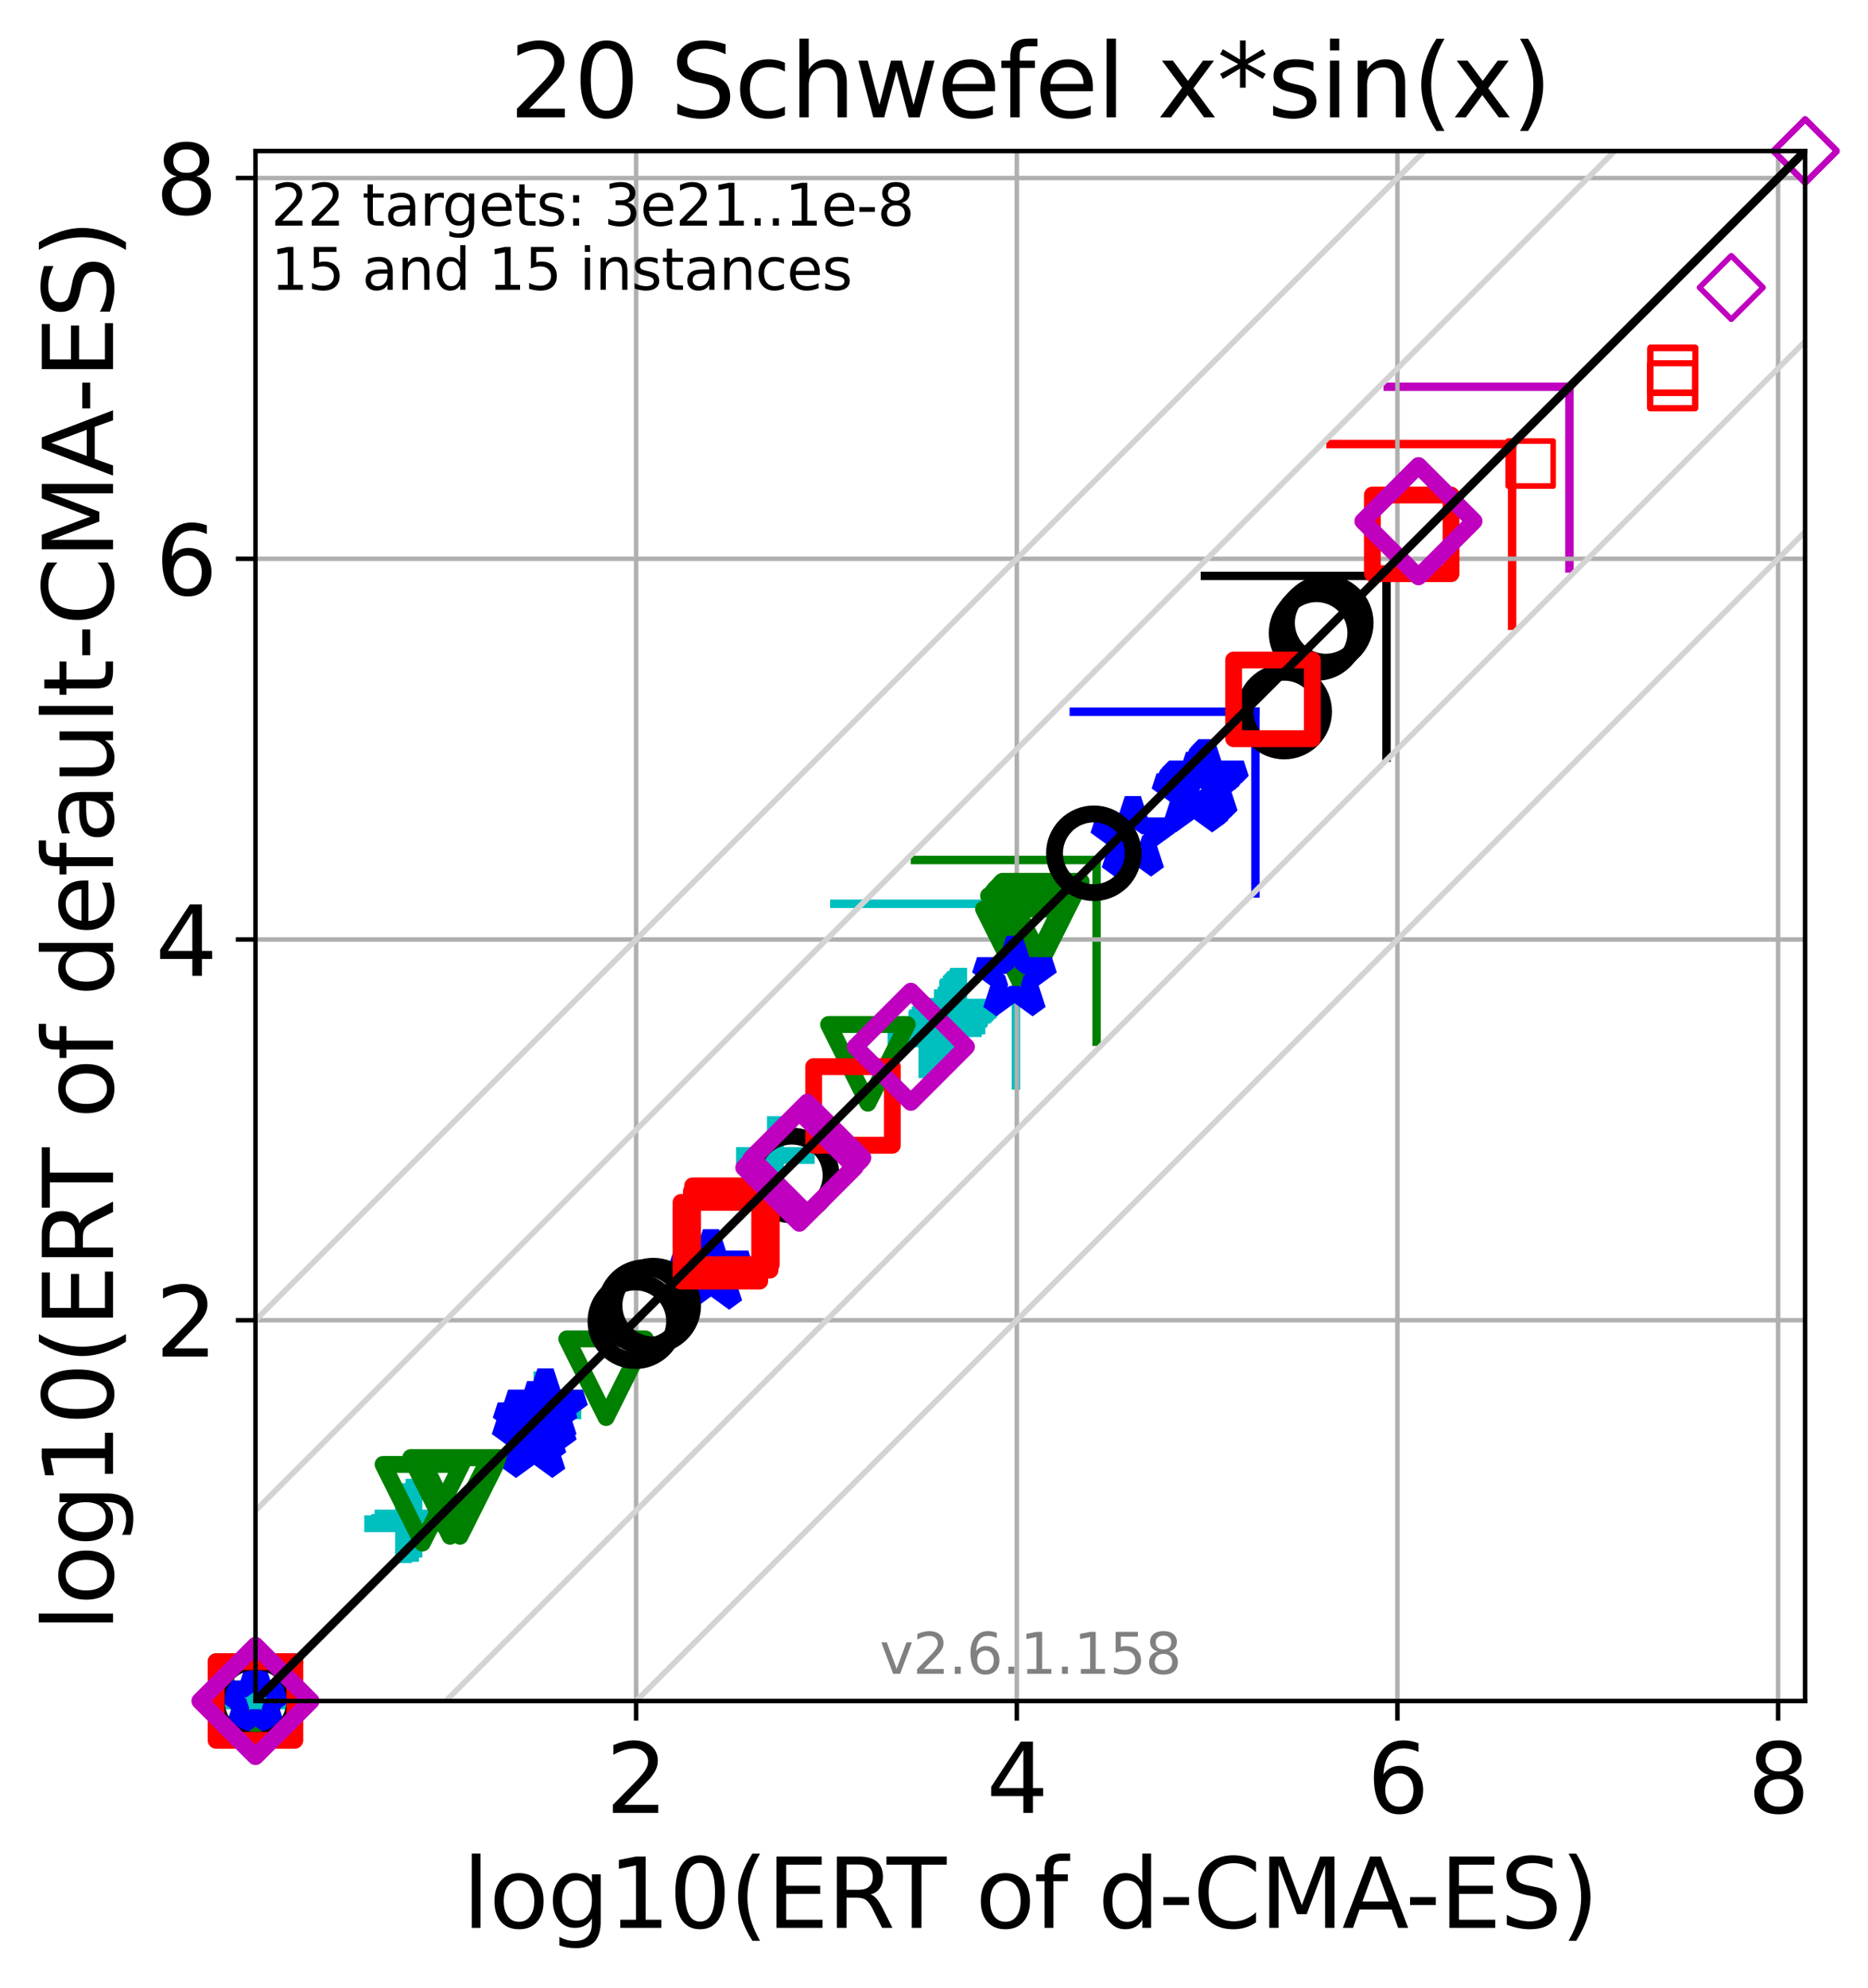 <?xml version="1.0" encoding="utf-8" standalone="no"?>
<!DOCTYPE svg PUBLIC "-//W3C//DTD SVG 1.1//EN"
  "http://www.w3.org/Graphics/SVG/1.1/DTD/svg11.dtd">
<svg xmlns:xlink="http://www.w3.org/1999/xlink" width="332.469pt" height="353.783pt" viewBox="0 0 332.469 353.783" xmlns="http://www.w3.org/2000/svg" version="1.1">
 <defs>
  <style type="text/css">*{stroke-linejoin: round; stroke-linecap: butt}</style>
 </defs>
 <g id="figure_1">
  <g id="patch_1">
   <path d="M 0 353.783 
L 332.469 353.783 
L 332.469 0 
L 0 0 
z
" style="fill: #ffffff"/>
  </g>
  <g id="axes_1">
   <g id="patch_2">
    <path d="M 45.469 302.677 
L 321.269 302.677 
L 321.269 26.877 
L 45.469 26.877 
z
" style="fill: #ffffff"/>
   </g>
   <g id="line2d_1">
    <path d="M 180.82 193.143 
L 180.82 160.818 
" clip-path="url(#p692c4dbbd9)" style="fill: none; stroke: #00bfbf; stroke-width: 1.5; stroke-linecap: square"/>
   </g>
   <g id="line2d_2">
    <path d="M 148.495 160.818 
L 180.82 160.818 
" clip-path="url(#p692c4dbbd9)" style="fill: none; stroke: #00bfbf; stroke-width: 1.5; stroke-linecap: square"/>
   </g>
   <g id="line2d_3">
    <path d="M 195.169 185.359 
L 195.169 153.034 
" clip-path="url(#p692c4dbbd9)" style="fill: none; stroke: #008000; stroke-width: 1.5; stroke-linecap: square"/>
   </g>
   <g id="line2d_4">
    <path d="M 162.844 153.034 
L 195.169 153.034 
" clip-path="url(#p692c4dbbd9)" style="fill: none; stroke: #008000; stroke-width: 1.5; stroke-linecap: square"/>
   </g>
   <g id="line2d_5">
    <path d="M 223.442 158.974 
L 223.442 126.649 
" clip-path="url(#p692c4dbbd9)" style="fill: none; stroke: #0000ff; stroke-width: 1.5; stroke-linecap: square"/>
   </g>
   <g id="line2d_6">
    <path d="M 191.117 126.649 
L 223.442 126.649 
" clip-path="url(#p692c4dbbd9)" style="fill: none; stroke: #0000ff; stroke-width: 1.5; stroke-linecap: square"/>
   </g>
   <g id="line2d_7">
    <path d="M 246.772 134.803 
L 246.772 102.479 
" clip-path="url(#p692c4dbbd9)" style="fill: none; stroke: #000000; stroke-width: 1.5; stroke-linecap: square"/>
   </g>
   <g id="line2d_8">
    <path d="M 214.447 102.479 
L 246.772 102.479 
" clip-path="url(#p692c4dbbd9)" style="fill: none; stroke: #000000; stroke-width: 1.5; stroke-linecap: square"/>
   </g>
   <g id="line2d_9">
    <path d="M 269.134 111.337 
L 269.134 79.012 
" clip-path="url(#p692c4dbbd9)" style="fill: none; stroke: #ff0000; stroke-width: 1.5; stroke-linecap: square"/>
   </g>
   <g id="line2d_10">
    <path d="M 236.81 79.012 
L 269.134 79.012 
" clip-path="url(#p692c4dbbd9)" style="fill: none; stroke: #ff0000; stroke-width: 1.5; stroke-linecap: square"/>
   </g>
   <g id="line2d_11">
    <path d="M 279.323 101.148 
L 279.323 68.823 
" clip-path="url(#p692c4dbbd9)" style="fill: none; stroke: #bf00bf; stroke-width: 1.5; stroke-linecap: square"/>
   </g>
   <g id="line2d_12">
    <path d="M 246.998 68.823 
L 279.323 68.823 
" clip-path="url(#p692c4dbbd9)" style="fill: none; stroke: #bf00bf; stroke-width: 1.5; stroke-linecap: square"/>
   </g>
   <g id="matplotlib.axis_1">
    <g id="xtick_1">
     <g id="line2d_13">
      <path d="M 113.219 302.677 
L 113.219 26.877 
" clip-path="url(#p692c4dbbd9)" style="fill: none; stroke: #b0b0b0; stroke-width: 0.8; stroke-linecap: square"/>
     </g>
     <g id="line2d_14">
      <defs>
       <path id="mbaa89daf9d" d="M 0 0 
L 0 3.5 
" style="stroke: #000000; stroke-width: 0.8"/>
      </defs>
      <g>
       <use xlink:href="#mbaa89daf9d" x="113.219" y="302.677" style="stroke: #000000; stroke-width: 0.8"/>
      </g>
     </g>
     <g id="text_1">
      <!-- 2 -->
      <g transform="translate(107.81 322.595)scale(0.17 -0.17)">
       <defs>
        <path id="DejaVuSans-32" d="M 1228 531 
L 3431 531 
L 3431 0 
L 469 0 
L 469 531 
Q 828 903 1448 1529 
Q 2069 2156 2228 2338 
Q 2531 2678 2651 2914 
Q 2772 3150 2772 3378 
Q 2772 3750 2511 3984 
Q 2250 4219 1831 4219 
Q 1534 4219 1204 4116 
Q 875 4013 500 3803 
L 500 4441 
Q 881 4594 1212 4672 
Q 1544 4750 1819 4750 
Q 2544 4750 2975 4387 
Q 3406 4025 3406 3419 
Q 3406 3131 3298 2873 
Q 3191 2616 2906 2266 
Q 2828 2175 2409 1742 
Q 1991 1309 1228 531 
z
" transform="scale(0.016)"/>
       </defs>
       <use xlink:href="#DejaVuSans-32"/>
      </g>
     </g>
    </g>
    <g id="xtick_2">
     <g id="line2d_15">
      <path d="M 180.968 302.677 
L 180.968 26.877 
" clip-path="url(#p692c4dbbd9)" style="fill: none; stroke: #b0b0b0; stroke-width: 0.8; stroke-linecap: square"/>
     </g>
     <g id="line2d_16">
      <g>
       <use xlink:href="#mbaa89daf9d" x="180.968" y="302.677" style="stroke: #000000; stroke-width: 0.8"/>
      </g>
     </g>
     <g id="text_2">
      <!-- 4 -->
      <g transform="translate(175.56 322.595)scale(0.17 -0.17)">
       <defs>
        <path id="DejaVuSans-34" d="M 2419 4116 
L 825 1625 
L 2419 1625 
L 2419 4116 
z
M 2253 4666 
L 3047 4666 
L 3047 1625 
L 3713 1625 
L 3713 1100 
L 3047 1100 
L 3047 0 
L 2419 0 
L 2419 1100 
L 313 1100 
L 313 1709 
L 2253 4666 
z
" transform="scale(0.016)"/>
       </defs>
       <use xlink:href="#DejaVuSans-34"/>
      </g>
     </g>
    </g>
    <g id="xtick_3">
     <g id="line2d_17">
      <path d="M 248.717 302.677 
L 248.717 26.877 
" clip-path="url(#p692c4dbbd9)" style="fill: none; stroke: #b0b0b0; stroke-width: 0.8; stroke-linecap: square"/>
     </g>
     <g id="line2d_18">
      <g>
       <use xlink:href="#mbaa89daf9d" x="248.717" y="302.677" style="stroke: #000000; stroke-width: 0.8"/>
      </g>
     </g>
     <g id="text_3">
      <!-- 6 -->
      <g transform="translate(243.309 322.595)scale(0.17 -0.17)">
       <defs>
        <path id="DejaVuSans-36" d="M 2113 2584 
Q 1688 2584 1439 2293 
Q 1191 2003 1191 1497 
Q 1191 994 1439 701 
Q 1688 409 2113 409 
Q 2538 409 2786 701 
Q 3034 994 3034 1497 
Q 3034 2003 2786 2293 
Q 2538 2584 2113 2584 
z
M 3366 4563 
L 3366 3988 
Q 3128 4100 2886 4159 
Q 2644 4219 2406 4219 
Q 1781 4219 1451 3797 
Q 1122 3375 1075 2522 
Q 1259 2794 1537 2939 
Q 1816 3084 2150 3084 
Q 2853 3084 3261 2657 
Q 3669 2231 3669 1497 
Q 3669 778 3244 343 
Q 2819 -91 2113 -91 
Q 1303 -91 875 529 
Q 447 1150 447 2328 
Q 447 3434 972 4092 
Q 1497 4750 2381 4750 
Q 2619 4750 2861 4703 
Q 3103 4656 3366 4563 
z
" transform="scale(0.016)"/>
       </defs>
       <use xlink:href="#DejaVuSans-36"/>
      </g>
     </g>
    </g>
    <g id="xtick_4">
     <g id="line2d_19">
      <path d="M 316.467 302.677 
L 316.467 26.877 
" clip-path="url(#p692c4dbbd9)" style="fill: none; stroke: #b0b0b0; stroke-width: 0.8; stroke-linecap: square"/>
     </g>
     <g id="line2d_20">
      <g>
       <use xlink:href="#mbaa89daf9d" x="316.467" y="302.677" style="stroke: #000000; stroke-width: 0.8"/>
      </g>
     </g>
     <g id="text_4">
      <!-- 8 -->
      <g transform="translate(311.059 322.595)scale(0.17 -0.17)">
       <defs>
        <path id="DejaVuSans-38" d="M 2034 2216 
Q 1584 2216 1326 1975 
Q 1069 1734 1069 1313 
Q 1069 891 1326 650 
Q 1584 409 2034 409 
Q 2484 409 2743 651 
Q 3003 894 3003 1313 
Q 3003 1734 2745 1975 
Q 2488 2216 2034 2216 
z
M 1403 2484 
Q 997 2584 770 2862 
Q 544 3141 544 3541 
Q 544 4100 942 4425 
Q 1341 4750 2034 4750 
Q 2731 4750 3128 4425 
Q 3525 4100 3525 3541 
Q 3525 3141 3298 2862 
Q 3072 2584 2669 2484 
Q 3125 2378 3379 2068 
Q 3634 1759 3634 1313 
Q 3634 634 3220 271 
Q 2806 -91 2034 -91 
Q 1263 -91 848 271 
Q 434 634 434 1313 
Q 434 1759 690 2068 
Q 947 2378 1403 2484 
z
M 1172 3481 
Q 1172 3119 1398 2916 
Q 1625 2713 2034 2713 
Q 2441 2713 2670 2916 
Q 2900 3119 2900 3481 
Q 2900 3844 2670 4047 
Q 2441 4250 2034 4250 
Q 1625 4250 1398 4047 
Q 1172 3844 1172 3481 
z
" transform="scale(0.016)"/>
       </defs>
       <use xlink:href="#DejaVuSans-38"/>
      </g>
     </g>
    </g>
    <g id="text_5">
     <!-- log10(ERT of d-CMA-ES) -->
     <g transform="translate(82.324 343.047)scale(0.17 -0.17)">
      <defs>
       <path id="DejaVuSans-6c" d="M 603 4863 
L 1178 4863 
L 1178 0 
L 603 0 
L 603 4863 
z
" transform="scale(0.016)"/>
       <path id="DejaVuSans-6f" d="M 1959 3097 
Q 1497 3097 1228 2736 
Q 959 2375 959 1747 
Q 959 1119 1226 758 
Q 1494 397 1959 397 
Q 2419 397 2687 759 
Q 2956 1122 2956 1747 
Q 2956 2369 2687 2733 
Q 2419 3097 1959 3097 
z
M 1959 3584 
Q 2709 3584 3137 3096 
Q 3566 2609 3566 1747 
Q 3566 888 3137 398 
Q 2709 -91 1959 -91 
Q 1206 -91 779 398 
Q 353 888 353 1747 
Q 353 2609 779 3096 
Q 1206 3584 1959 3584 
z
" transform="scale(0.016)"/>
       <path id="DejaVuSans-67" d="M 2906 1791 
Q 2906 2416 2648 2759 
Q 2391 3103 1925 3103 
Q 1463 3103 1205 2759 
Q 947 2416 947 1791 
Q 947 1169 1205 825 
Q 1463 481 1925 481 
Q 2391 481 2648 825 
Q 2906 1169 2906 1791 
z
M 3481 434 
Q 3481 -459 3084 -895 
Q 2688 -1331 1869 -1331 
Q 1566 -1331 1297 -1286 
Q 1028 -1241 775 -1147 
L 775 -588 
Q 1028 -725 1275 -790 
Q 1522 -856 1778 -856 
Q 2344 -856 2625 -561 
Q 2906 -266 2906 331 
L 2906 616 
Q 2728 306 2450 153 
Q 2172 0 1784 0 
Q 1141 0 747 490 
Q 353 981 353 1791 
Q 353 2603 747 3093 
Q 1141 3584 1784 3584 
Q 2172 3584 2450 3431 
Q 2728 3278 2906 2969 
L 2906 3500 
L 3481 3500 
L 3481 434 
z
" transform="scale(0.016)"/>
       <path id="DejaVuSans-31" d="M 794 531 
L 1825 531 
L 1825 4091 
L 703 3866 
L 703 4441 
L 1819 4666 
L 2450 4666 
L 2450 531 
L 3481 531 
L 3481 0 
L 794 0 
L 794 531 
z
" transform="scale(0.016)"/>
       <path id="DejaVuSans-30" d="M 2034 4250 
Q 1547 4250 1301 3770 
Q 1056 3291 1056 2328 
Q 1056 1369 1301 889 
Q 1547 409 2034 409 
Q 2525 409 2770 889 
Q 3016 1369 3016 2328 
Q 3016 3291 2770 3770 
Q 2525 4250 2034 4250 
z
M 2034 4750 
Q 2819 4750 3233 4129 
Q 3647 3509 3647 2328 
Q 3647 1150 3233 529 
Q 2819 -91 2034 -91 
Q 1250 -91 836 529 
Q 422 1150 422 2328 
Q 422 3509 836 4129 
Q 1250 4750 2034 4750 
z
" transform="scale(0.016)"/>
       <path id="DejaVuSans-28" d="M 1984 4856 
Q 1566 4138 1362 3434 
Q 1159 2731 1159 2009 
Q 1159 1288 1364 580 
Q 1569 -128 1984 -844 
L 1484 -844 
Q 1016 -109 783 600 
Q 550 1309 550 2009 
Q 550 2706 781 3412 
Q 1013 4119 1484 4856 
L 1984 4856 
z
" transform="scale(0.016)"/>
       <path id="DejaVuSans-45" d="M 628 4666 
L 3578 4666 
L 3578 4134 
L 1259 4134 
L 1259 2753 
L 3481 2753 
L 3481 2222 
L 1259 2222 
L 1259 531 
L 3634 531 
L 3634 0 
L 628 0 
L 628 4666 
z
" transform="scale(0.016)"/>
       <path id="DejaVuSans-52" d="M 2841 2188 
Q 3044 2119 3236 1894 
Q 3428 1669 3622 1275 
L 4263 0 
L 3584 0 
L 2988 1197 
Q 2756 1666 2539 1819 
Q 2322 1972 1947 1972 
L 1259 1972 
L 1259 0 
L 628 0 
L 628 4666 
L 2053 4666 
Q 2853 4666 3247 4331 
Q 3641 3997 3641 3322 
Q 3641 2881 3436 2590 
Q 3231 2300 2841 2188 
z
M 1259 4147 
L 1259 2491 
L 2053 2491 
Q 2509 2491 2742 2702 
Q 2975 2913 2975 3322 
Q 2975 3731 2742 3939 
Q 2509 4147 2053 4147 
L 1259 4147 
z
" transform="scale(0.016)"/>
       <path id="DejaVuSans-54" d="M -19 4666 
L 3928 4666 
L 3928 4134 
L 2272 4134 
L 2272 0 
L 1638 0 
L 1638 4134 
L -19 4134 
L -19 4666 
z
" transform="scale(0.016)"/>
       <path id="DejaVuSans-20" transform="scale(0.016)"/>
       <path id="DejaVuSans-66" d="M 2375 4863 
L 2375 4384 
L 1825 4384 
Q 1516 4384 1395 4259 
Q 1275 4134 1275 3809 
L 1275 3500 
L 2222 3500 
L 2222 3053 
L 1275 3053 
L 1275 0 
L 697 0 
L 697 3053 
L 147 3053 
L 147 3500 
L 697 3500 
L 697 3744 
Q 697 4328 969 4595 
Q 1241 4863 1831 4863 
L 2375 4863 
z
" transform="scale(0.016)"/>
       <path id="DejaVuSans-64" d="M 2906 2969 
L 2906 4863 
L 3481 4863 
L 3481 0 
L 2906 0 
L 2906 525 
Q 2725 213 2448 61 
Q 2172 -91 1784 -91 
Q 1150 -91 751 415 
Q 353 922 353 1747 
Q 353 2572 751 3078 
Q 1150 3584 1784 3584 
Q 2172 3584 2448 3432 
Q 2725 3281 2906 2969 
z
M 947 1747 
Q 947 1113 1208 752 
Q 1469 391 1925 391 
Q 2381 391 2643 752 
Q 2906 1113 2906 1747 
Q 2906 2381 2643 2742 
Q 2381 3103 1925 3103 
Q 1469 3103 1208 2742 
Q 947 2381 947 1747 
z
" transform="scale(0.016)"/>
       <path id="DejaVuSans-2d" d="M 313 2009 
L 1997 2009 
L 1997 1497 
L 313 1497 
L 313 2009 
z
" transform="scale(0.016)"/>
       <path id="DejaVuSans-43" d="M 4122 4306 
L 4122 3641 
Q 3803 3938 3442 4084 
Q 3081 4231 2675 4231 
Q 1875 4231 1450 3742 
Q 1025 3253 1025 2328 
Q 1025 1406 1450 917 
Q 1875 428 2675 428 
Q 3081 428 3442 575 
Q 3803 722 4122 1019 
L 4122 359 
Q 3791 134 3420 21 
Q 3050 -91 2638 -91 
Q 1578 -91 968 557 
Q 359 1206 359 2328 
Q 359 3453 968 4101 
Q 1578 4750 2638 4750 
Q 3056 4750 3426 4639 
Q 3797 4528 4122 4306 
z
" transform="scale(0.016)"/>
       <path id="DejaVuSans-4d" d="M 628 4666 
L 1569 4666 
L 2759 1491 
L 3956 4666 
L 4897 4666 
L 4897 0 
L 4281 0 
L 4281 4097 
L 3078 897 
L 2444 897 
L 1241 4097 
L 1241 0 
L 628 0 
L 628 4666 
z
" transform="scale(0.016)"/>
       <path id="DejaVuSans-41" d="M 2188 4044 
L 1331 1722 
L 3047 1722 
L 2188 4044 
z
M 1831 4666 
L 2547 4666 
L 4325 0 
L 3669 0 
L 3244 1197 
L 1141 1197 
L 716 0 
L 50 0 
L 1831 4666 
z
" transform="scale(0.016)"/>
       <path id="DejaVuSans-53" d="M 3425 4513 
L 3425 3897 
Q 3066 4069 2747 4153 
Q 2428 4238 2131 4238 
Q 1616 4238 1336 4038 
Q 1056 3838 1056 3469 
Q 1056 3159 1242 3001 
Q 1428 2844 1947 2747 
L 2328 2669 
Q 3034 2534 3370 2195 
Q 3706 1856 3706 1288 
Q 3706 609 3251 259 
Q 2797 -91 1919 -91 
Q 1588 -91 1214 -16 
Q 841 59 441 206 
L 441 856 
Q 825 641 1194 531 
Q 1563 422 1919 422 
Q 2459 422 2753 634 
Q 3047 847 3047 1241 
Q 3047 1584 2836 1778 
Q 2625 1972 2144 2069 
L 1759 2144 
Q 1053 2284 737 2584 
Q 422 2884 422 3419 
Q 422 4038 858 4394 
Q 1294 4750 2059 4750 
Q 2388 4750 2728 4690 
Q 3069 4631 3425 4513 
z
" transform="scale(0.016)"/>
       <path id="DejaVuSans-29" d="M 513 4856 
L 1013 4856 
Q 1481 4119 1714 3412 
Q 1947 2706 1947 2009 
Q 1947 1309 1714 600 
Q 1481 -109 1013 -844 
L 513 -844 
Q 928 -128 1133 580 
Q 1338 1288 1338 2009 
Q 1338 2731 1133 3434 
Q 928 4138 513 4856 
z
" transform="scale(0.016)"/>
      </defs>
      <use xlink:href="#DejaVuSans-6c"/>
      <use xlink:href="#DejaVuSans-6f" x="27.783"/>
      <use xlink:href="#DejaVuSans-67" x="88.965"/>
      <use xlink:href="#DejaVuSans-31" x="152.441"/>
      <use xlink:href="#DejaVuSans-30" x="216.064"/>
      <use xlink:href="#DejaVuSans-28" x="279.688"/>
      <use xlink:href="#DejaVuSans-45" x="318.701"/>
      <use xlink:href="#DejaVuSans-52" x="381.885"/>
      <use xlink:href="#DejaVuSans-54" x="444.117"/>
      <use xlink:href="#DejaVuSans-20" x="505.201"/>
      <use xlink:href="#DejaVuSans-6f" x="536.988"/>
      <use xlink:href="#DejaVuSans-66" x="598.17"/>
      <use xlink:href="#DejaVuSans-20" x="633.375"/>
      <use xlink:href="#DejaVuSans-64" x="665.162"/>
      <use xlink:href="#DejaVuSans-2d" x="728.639"/>
      <use xlink:href="#DejaVuSans-43" x="764.723"/>
      <use xlink:href="#DejaVuSans-4d" x="834.547"/>
      <use xlink:href="#DejaVuSans-41" x="920.826"/>
      <use xlink:href="#DejaVuSans-2d" x="986.984"/>
      <use xlink:href="#DejaVuSans-45" x="1023.068"/>
      <use xlink:href="#DejaVuSans-53" x="1086.252"/>
      <use xlink:href="#DejaVuSans-29" x="1149.729"/>
     </g>
    </g>
   </g>
   <g id="matplotlib.axis_2">
    <g id="ytick_1">
     <g id="line2d_21">
      <path d="M 45.469 234.928 
L 321.269 234.928 
" clip-path="url(#p692c4dbbd9)" style="fill: none; stroke: #b0b0b0; stroke-width: 0.8; stroke-linecap: square"/>
     </g>
     <g id="line2d_22">
      <defs>
       <path id="m39e0edc3de" d="M 0 0 
L -3.5 0 
" style="stroke: #000000; stroke-width: 0.8"/>
      </defs>
      <g>
       <use xlink:href="#m39e0edc3de" x="45.469" y="234.928" style="stroke: #000000; stroke-width: 0.8"/>
      </g>
     </g>
     <g id="text_6">
      <!-- 2 -->
      <g transform="translate(27.653 241.386)scale(0.17 -0.17)">
       <use xlink:href="#DejaVuSans-32"/>
      </g>
     </g>
    </g>
    <g id="ytick_2">
     <g id="line2d_23">
      <path d="M 45.469 167.178 
L 321.269 167.178 
" clip-path="url(#p692c4dbbd9)" style="fill: none; stroke: #b0b0b0; stroke-width: 0.8; stroke-linecap: square"/>
     </g>
     <g id="line2d_24">
      <g>
       <use xlink:href="#m39e0edc3de" x="45.469" y="167.178" style="stroke: #000000; stroke-width: 0.8"/>
      </g>
     </g>
     <g id="text_7">
      <!-- 4 -->
      <g transform="translate(27.653 173.637)scale(0.17 -0.17)">
       <use xlink:href="#DejaVuSans-34"/>
      </g>
     </g>
    </g>
    <g id="ytick_3">
     <g id="line2d_25">
      <path d="M 45.469 99.429 
L 321.269 99.429 
" clip-path="url(#p692c4dbbd9)" style="fill: none; stroke: #b0b0b0; stroke-width: 0.8; stroke-linecap: square"/>
     </g>
     <g id="line2d_26">
      <g>
       <use xlink:href="#m39e0edc3de" x="45.469" y="99.429" style="stroke: #000000; stroke-width: 0.8"/>
      </g>
     </g>
     <g id="text_8">
      <!-- 6 -->
      <g transform="translate(27.653 105.888)scale(0.17 -0.17)">
       <use xlink:href="#DejaVuSans-36"/>
      </g>
     </g>
    </g>
    <g id="ytick_4">
     <g id="line2d_27">
      <path d="M 45.469 31.679 
L 321.269 31.679 
" clip-path="url(#p692c4dbbd9)" style="fill: none; stroke: #b0b0b0; stroke-width: 0.8; stroke-linecap: square"/>
     </g>
     <g id="line2d_28">
      <g>
       <use xlink:href="#m39e0edc3de" x="45.469" y="31.679" style="stroke: #000000; stroke-width: 0.8"/>
      </g>
     </g>
     <g id="text_9">
      <!-- 8 -->
      <g transform="translate(27.653 38.138)scale(0.17 -0.17)">
       <use xlink:href="#DejaVuSans-38"/>
      </g>
     </g>
    </g>
    <g id="text_10">
     <!-- log10(ERT of default-CMA-ES) -->
     <g transform="translate(20.117 290.334)rotate(-90)scale(0.17 -0.17)">
      <defs>
       <path id="DejaVuSans-65" d="M 3597 1894 
L 3597 1613 
L 953 1613 
Q 991 1019 1311 708 
Q 1631 397 2203 397 
Q 2534 397 2845 478 
Q 3156 559 3463 722 
L 3463 178 
Q 3153 47 2828 -22 
Q 2503 -91 2169 -91 
Q 1331 -91 842 396 
Q 353 884 353 1716 
Q 353 2575 817 3079 
Q 1281 3584 2069 3584 
Q 2775 3584 3186 3129 
Q 3597 2675 3597 1894 
z
M 3022 2063 
Q 3016 2534 2758 2815 
Q 2500 3097 2075 3097 
Q 1594 3097 1305 2825 
Q 1016 2553 972 2059 
L 3022 2063 
z
" transform="scale(0.016)"/>
       <path id="DejaVuSans-61" d="M 2194 1759 
Q 1497 1759 1228 1600 
Q 959 1441 959 1056 
Q 959 750 1161 570 
Q 1363 391 1709 391 
Q 2188 391 2477 730 
Q 2766 1069 2766 1631 
L 2766 1759 
L 2194 1759 
z
M 3341 1997 
L 3341 0 
L 2766 0 
L 2766 531 
Q 2569 213 2275 61 
Q 1981 -91 1556 -91 
Q 1019 -91 701 211 
Q 384 513 384 1019 
Q 384 1609 779 1909 
Q 1175 2209 1959 2209 
L 2766 2209 
L 2766 2266 
Q 2766 2663 2505 2880 
Q 2244 3097 1772 3097 
Q 1472 3097 1187 3025 
Q 903 2953 641 2809 
L 641 3341 
Q 956 3463 1253 3523 
Q 1550 3584 1831 3584 
Q 2591 3584 2966 3190 
Q 3341 2797 3341 1997 
z
" transform="scale(0.016)"/>
       <path id="DejaVuSans-75" d="M 544 1381 
L 544 3500 
L 1119 3500 
L 1119 1403 
Q 1119 906 1312 657 
Q 1506 409 1894 409 
Q 2359 409 2629 706 
Q 2900 1003 2900 1516 
L 2900 3500 
L 3475 3500 
L 3475 0 
L 2900 0 
L 2900 538 
Q 2691 219 2414 64 
Q 2138 -91 1772 -91 
Q 1169 -91 856 284 
Q 544 659 544 1381 
z
M 1991 3584 
L 1991 3584 
z
" transform="scale(0.016)"/>
       <path id="DejaVuSans-74" d="M 1172 4494 
L 1172 3500 
L 2356 3500 
L 2356 3053 
L 1172 3053 
L 1172 1153 
Q 1172 725 1289 603 
Q 1406 481 1766 481 
L 2356 481 
L 2356 0 
L 1766 0 
Q 1100 0 847 248 
Q 594 497 594 1153 
L 594 3053 
L 172 3053 
L 172 3500 
L 594 3500 
L 594 4494 
L 1172 4494 
z
" transform="scale(0.016)"/>
      </defs>
      <use xlink:href="#DejaVuSans-6c"/>
      <use xlink:href="#DejaVuSans-6f" x="27.783"/>
      <use xlink:href="#DejaVuSans-67" x="88.965"/>
      <use xlink:href="#DejaVuSans-31" x="152.441"/>
      <use xlink:href="#DejaVuSans-30" x="216.064"/>
      <use xlink:href="#DejaVuSans-28" x="279.688"/>
      <use xlink:href="#DejaVuSans-45" x="318.701"/>
      <use xlink:href="#DejaVuSans-52" x="381.885"/>
      <use xlink:href="#DejaVuSans-54" x="444.117"/>
      <use xlink:href="#DejaVuSans-20" x="505.201"/>
      <use xlink:href="#DejaVuSans-6f" x="536.988"/>
      <use xlink:href="#DejaVuSans-66" x="598.17"/>
      <use xlink:href="#DejaVuSans-20" x="633.375"/>
      <use xlink:href="#DejaVuSans-64" x="665.162"/>
      <use xlink:href="#DejaVuSans-65" x="728.639"/>
      <use xlink:href="#DejaVuSans-66" x="790.162"/>
      <use xlink:href="#DejaVuSans-61" x="825.367"/>
      <use xlink:href="#DejaVuSans-75" x="886.646"/>
      <use xlink:href="#DejaVuSans-6c" x="950.025"/>
      <use xlink:href="#DejaVuSans-74" x="977.809"/>
      <use xlink:href="#DejaVuSans-2d" x="1017.018"/>
      <use xlink:href="#DejaVuSans-43" x="1053.102"/>
      <use xlink:href="#DejaVuSans-4d" x="1122.926"/>
      <use xlink:href="#DejaVuSans-41" x="1209.205"/>
      <use xlink:href="#DejaVuSans-2d" x="1275.363"/>
      <use xlink:href="#DejaVuSans-45" x="1311.447"/>
      <use xlink:href="#DejaVuSans-53" x="1374.631"/>
      <use xlink:href="#DejaVuSans-29" x="1438.107"/>
     </g>
    </g>
   </g>
   <g id="line2d_29">
    <defs>
     <path id="ma3f725fcf4" d="M -7 0 
L 7 0 
M 0 7 
L 0 -7 
" style="stroke: #00bfbf; stroke-width: 3"/>
    </defs>
    <g>
     <use xlink:href="#ma3f725fcf4" x="45.469" y="302.677" style="fill-opacity: 0; stroke: #00bfbf; stroke-width: 3"/>
     <use xlink:href="#ma3f725fcf4" x="71.829" y="271.136" style="fill-opacity: 0; stroke: #00bfbf; stroke-width: 3"/>
     <use xlink:href="#ma3f725fcf4" x="73.082" y="270.908" style="fill-opacity: 0; stroke: #00bfbf; stroke-width: 3"/>
     <use xlink:href="#ma3f725fcf4" x="73.67" y="270.136" style="fill-opacity: 0; stroke: #00bfbf; stroke-width: 3"/>
     <use xlink:href="#ma3f725fcf4" x="96.456" y="251.031" style="fill-opacity: 0; stroke: #00bfbf; stroke-width: 3"/>
     <use xlink:href="#ma3f725fcf4" x="138.005" y="205.611" style="fill-opacity: 0; stroke: #00bfbf; stroke-width: 3"/>
     <use xlink:href="#ma3f725fcf4" x="164.97" y="184.852" style="fill-opacity: 0; stroke: #00bfbf; stroke-width: 3"/>
     <use xlink:href="#ma3f725fcf4" x="165.289" y="184.571" style="fill-opacity: 0; stroke: #00bfbf; stroke-width: 3"/>
     <use xlink:href="#ma3f725fcf4" x="167.716" y="183.034" style="fill-opacity: 0; stroke: #00bfbf; stroke-width: 3"/>
     <use xlink:href="#ma3f725fcf4" x="168.373" y="182.558" style="fill-opacity: 0; stroke: #00bfbf; stroke-width: 3"/>
     <use xlink:href="#ma3f725fcf4" x="168.672" y="181.368" style="fill-opacity: 0; stroke: #00bfbf; stroke-width: 3"/>
     <use xlink:href="#ma3f725fcf4" x="168.84" y="181.098" style="fill-opacity: 0; stroke: #00bfbf; stroke-width: 3"/>
     <use xlink:href="#ma3f725fcf4" x="169.274" y="180.643" style="fill-opacity: 0; stroke: #00bfbf; stroke-width: 3"/>
     <use xlink:href="#ma3f725fcf4" x="169.428" y="180.525" style="fill-opacity: 0; stroke: #00bfbf; stroke-width: 3"/>
     <use xlink:href="#ma3f725fcf4" x="169.554" y="180.368" style="fill-opacity: 0; stroke: #00bfbf; stroke-width: 3"/>
     <use xlink:href="#ma3f725fcf4" x="169.698" y="180.248" style="fill-opacity: 0; stroke: #00bfbf; stroke-width: 3"/>
     <use xlink:href="#ma3f725fcf4" x="169.861" y="180.067" style="fill-opacity: 0; stroke: #00bfbf; stroke-width: 3"/>
     <use xlink:href="#ma3f725fcf4" x="170.007" y="179.86" style="fill-opacity: 0; stroke: #00bfbf; stroke-width: 3"/>
     <use xlink:href="#ma3f725fcf4" x="170.213" y="179.758" style="fill-opacity: 0; stroke: #00bfbf; stroke-width: 3"/>
     <use xlink:href="#ma3f725fcf4" x="170.344" y="179.696" style="fill-opacity: 0; stroke: #00bfbf; stroke-width: 3"/>
     <use xlink:href="#ma3f725fcf4" x="170.52" y="179.422" style="fill-opacity: 0; stroke: #00bfbf; stroke-width: 3"/>
     <use xlink:href="#ma3f725fcf4" x="170.63" y="179.215" style="fill-opacity: 0; stroke: #00bfbf; stroke-width: 3"/>
    </g>
   </g>
   <g id="line2d_30">
    <defs>
     <path id="m921b4914f1" d="M -0 7 
L 7 -7 
L -7 -7 
z
" style="stroke: #008000; stroke-width: 3; stroke-linejoin: miter"/>
    </defs>
    <g>
     <use xlink:href="#m921b4914f1" x="45.469" y="302.677" style="fill-opacity: 0; stroke: #008000; stroke-width: 3; stroke-linejoin: miter"/>
     <use xlink:href="#m921b4914f1" x="75.177" y="267.58" style="fill-opacity: 0; stroke: #008000; stroke-width: 3; stroke-linejoin: miter"/>
     <use xlink:href="#m921b4914f1" x="80.108" y="266.367" style="fill-opacity: 0; stroke: #008000; stroke-width: 3; stroke-linejoin: miter"/>
     <use xlink:href="#m921b4914f1" x="81.862" y="266.367" style="fill-opacity: 0; stroke: #008000; stroke-width: 3; stroke-linejoin: miter"/>
     <use xlink:href="#m921b4914f1" x="107.873" y="245.243" style="fill-opacity: 0; stroke: #008000; stroke-width: 3; stroke-linejoin: miter"/>
     <use xlink:href="#m921b4914f1" x="154.466" y="189.305" style="fill-opacity: 0; stroke: #008000; stroke-width: 3; stroke-linejoin: miter"/>
     <use xlink:href="#m921b4914f1" x="182.057" y="168.757" style="fill-opacity: 0; stroke: #008000; stroke-width: 3; stroke-linejoin: miter"/>
     <use xlink:href="#m921b4914f1" x="182.945" y="166.389" style="fill-opacity: 0; stroke: #008000; stroke-width: 3; stroke-linejoin: miter"/>
     <use xlink:href="#m921b4914f1" x="183.449" y="166.04" style="fill-opacity: 0; stroke: #008000; stroke-width: 3; stroke-linejoin: miter"/>
     <use xlink:href="#m921b4914f1" x="183.697" y="165.68" style="fill-opacity: 0; stroke: #008000; stroke-width: 3; stroke-linejoin: miter"/>
     <use xlink:href="#m921b4914f1" x="184.054" y="165.229" style="fill-opacity: 0; stroke: #008000; stroke-width: 3; stroke-linejoin: miter"/>
     <use xlink:href="#m921b4914f1" x="184.186" y="165.121" style="fill-opacity: 0; stroke: #008000; stroke-width: 3; stroke-linejoin: miter"/>
     <use xlink:href="#m921b4914f1" x="184.408" y="164.912" style="fill-opacity: 0; stroke: #008000; stroke-width: 3; stroke-linejoin: miter"/>
     <use xlink:href="#m921b4914f1" x="184.521" y="164.803" style="fill-opacity: 0; stroke: #008000; stroke-width: 3; stroke-linejoin: miter"/>
     <use xlink:href="#m921b4914f1" x="184.644" y="164.652" style="fill-opacity: 0; stroke: #008000; stroke-width: 3; stroke-linejoin: miter"/>
     <use xlink:href="#m921b4914f1" x="184.802" y="164.606" style="fill-opacity: 0; stroke: #008000; stroke-width: 3; stroke-linejoin: miter"/>
     <use xlink:href="#m921b4914f1" x="184.913" y="164.391" style="fill-opacity: 0; stroke: #008000; stroke-width: 3; stroke-linejoin: miter"/>
     <use xlink:href="#m921b4914f1" x="185" y="164.252" style="fill-opacity: 0; stroke: #008000; stroke-width: 3; stroke-linejoin: miter"/>
     <use xlink:href="#m921b4914f1" x="185.151" y="164.169" style="fill-opacity: 0; stroke: #008000; stroke-width: 3; stroke-linejoin: miter"/>
     <use xlink:href="#m921b4914f1" x="185.248" y="164.068" style="fill-opacity: 0; stroke: #008000; stroke-width: 3; stroke-linejoin: miter"/>
     <use xlink:href="#m921b4914f1" x="185.342" y="163.911" style="fill-opacity: 0; stroke: #008000; stroke-width: 3; stroke-linejoin: miter"/>
     <use xlink:href="#m921b4914f1" x="185.42" y="163.823" style="fill-opacity: 0; stroke: #008000; stroke-width: 3; stroke-linejoin: miter"/>
    </g>
   </g>
   <g id="line2d_31">
    <defs>
     <path id="mc70572f426" d="M 0 -7 
L -1.572 -2.163 
L -6.657 -2.163 
L -2.543 0.826 
L -4.114 5.663 
L -0 2.674 
L 4.114 5.663 
L 2.543 0.826 
L 6.657 -2.163 
L 1.572 -2.163 
z
" style="stroke: #0000ff; stroke-width: 3; stroke-linejoin: bevel"/>
    </defs>
    <g>
     <use xlink:href="#mc70572f426" x="45.469" y="302.677" style="fill-opacity: 0; stroke: #0000ff; stroke-width: 3; stroke-linejoin: bevel"/>
     <use xlink:href="#mc70572f426" x="95.075" y="256.129" style="fill-opacity: 0; stroke: #0000ff; stroke-width: 3; stroke-linejoin: bevel"/>
     <use xlink:href="#mc70572f426" x="95.242" y="253.207" style="fill-opacity: 0; stroke: #0000ff; stroke-width: 3; stroke-linejoin: bevel"/>
     <use xlink:href="#mc70572f426" x="97.086" y="250.944" style="fill-opacity: 0; stroke: #0000ff; stroke-width: 3; stroke-linejoin: bevel"/>
     <use xlink:href="#mc70572f426" x="126.545" y="226.188" style="fill-opacity: 0; stroke: #0000ff; stroke-width: 3; stroke-linejoin: bevel"/>
     <use xlink:href="#mc70572f426" x="180.557" y="173.98" style="fill-opacity: 0; stroke: #0000ff; stroke-width: 3; stroke-linejoin: bevel"/>
     <use xlink:href="#mc70572f426" x="201.63" y="149.117" style="fill-opacity: 0; stroke: #0000ff; stroke-width: 3; stroke-linejoin: bevel"/>
     <use xlink:href="#mc70572f426" x="212.508" y="141.253" style="fill-opacity: 0; stroke: #0000ff; stroke-width: 3; stroke-linejoin: bevel"/>
     <use xlink:href="#mc70572f426" x="213.046" y="140.819" style="fill-opacity: 0; stroke: #0000ff; stroke-width: 3; stroke-linejoin: bevel"/>
     <use xlink:href="#mc70572f426" x="213.23" y="140.507" style="fill-opacity: 0; stroke: #0000ff; stroke-width: 3; stroke-linejoin: bevel"/>
     <use xlink:href="#mc70572f426" x="213.494" y="140.195" style="fill-opacity: 0; stroke: #0000ff; stroke-width: 3; stroke-linejoin: bevel"/>
     <use xlink:href="#mc70572f426" x="213.685" y="140.058" style="fill-opacity: 0; stroke: #0000ff; stroke-width: 3; stroke-linejoin: bevel"/>
     <use xlink:href="#mc70572f426" x="213.772" y="139.917" style="fill-opacity: 0; stroke: #0000ff; stroke-width: 3; stroke-linejoin: bevel"/>
     <use xlink:href="#mc70572f426" x="213.906" y="139.827" style="fill-opacity: 0; stroke: #0000ff; stroke-width: 3; stroke-linejoin: bevel"/>
     <use xlink:href="#mc70572f426" x="214.013" y="139.693" style="fill-opacity: 0; stroke: #0000ff; stroke-width: 3; stroke-linejoin: bevel"/>
     <use xlink:href="#mc70572f426" x="214.105" y="139.615" style="fill-opacity: 0; stroke: #0000ff; stroke-width: 3; stroke-linejoin: bevel"/>
     <use xlink:href="#mc70572f426" x="214.231" y="139.482" style="fill-opacity: 0; stroke: #0000ff; stroke-width: 3; stroke-linejoin: bevel"/>
     <use xlink:href="#mc70572f426" x="214.297" y="139.39" style="fill-opacity: 0; stroke: #0000ff; stroke-width: 3; stroke-linejoin: bevel"/>
     <use xlink:href="#mc70572f426" x="214.437" y="139.287" style="fill-opacity: 0; stroke: #0000ff; stroke-width: 3; stroke-linejoin: bevel"/>
     <use xlink:href="#mc70572f426" x="214.523" y="139.2" style="fill-opacity: 0; stroke: #0000ff; stroke-width: 3; stroke-linejoin: bevel"/>
     <use xlink:href="#mc70572f426" x="214.622" y="139.093" style="fill-opacity: 0; stroke: #0000ff; stroke-width: 3; stroke-linejoin: bevel"/>
     <use xlink:href="#mc70572f426" x="214.712" y="138.989" style="fill-opacity: 0; stroke: #0000ff; stroke-width: 3; stroke-linejoin: bevel"/>
    </g>
   </g>
   <g id="line2d_32">
    <defs>
     <path id="m5286422e89" d="M 0 7 
C 1.856 7 3.637 6.262 4.95 4.95 
C 6.262 3.637 7 1.856 7 0 
C 7 -1.856 6.262 -3.637 4.95 -4.95 
C 3.637 -6.262 1.856 -7 0 -7 
C -1.856 -7 -3.637 -6.262 -4.95 -4.95 
C -6.262 -3.637 -7 -1.856 -7 0 
C -7 1.856 -6.262 3.637 -4.95 4.95 
C -3.637 6.262 -1.856 7 0 7 
z
" style="stroke: #000000; stroke-width: 3"/>
    </defs>
    <g>
     <use xlink:href="#m5286422e89" x="45.469" y="302.677" style="fill-opacity: 0; stroke: #000000; stroke-width: 3"/>
     <use xlink:href="#m5286422e89" x="113.071" y="235.105" style="fill-opacity: 0; stroke: #000000; stroke-width: 3"/>
     <use xlink:href="#m5286422e89" x="114.824" y="232.568" style="fill-opacity: 0; stroke: #000000; stroke-width: 3"/>
     <use xlink:href="#m5286422e89" x="116.272" y="232.319" style="fill-opacity: 0; stroke: #000000; stroke-width: 3"/>
     <use xlink:href="#m5286422e89" x="140.916" y="209.165" style="fill-opacity: 0; stroke: #000000; stroke-width: 3"/>
     <use xlink:href="#m5286422e89" x="194.683" y="151.833" style="fill-opacity: 0; stroke: #000000; stroke-width: 3"/>
     <use xlink:href="#m5286422e89" x="228.571" y="126.621" style="fill-opacity: 0; stroke: #000000; stroke-width: 3"/>
     <use xlink:href="#m5286422e89" x="234.32" y="112.639" style="fill-opacity: 0; stroke: #000000; stroke-width: 3"/>
     <use xlink:href="#m5286422e89" x="234.825" y="111.987" style="fill-opacity: 0; stroke: #000000; stroke-width: 3"/>
     <use xlink:href="#m5286422e89" x="234.995" y="111.808" style="fill-opacity: 0; stroke: #000000; stroke-width: 3"/>
     <use xlink:href="#m5286422e89" x="235.114" y="111.719" style="fill-opacity: 0; stroke: #000000; stroke-width: 3"/>
     <use xlink:href="#m5286422e89" x="235.175" y="111.639" style="fill-opacity: 0; stroke: #000000; stroke-width: 3"/>
     <use xlink:href="#m5286422e89" x="235.274" y="111.537" style="fill-opacity: 0; stroke: #000000; stroke-width: 3"/>
     <use xlink:href="#m5286422e89" x="235.345" y="111.479" style="fill-opacity: 0; stroke: #000000; stroke-width: 3"/>
     <use xlink:href="#m5286422e89" x="235.438" y="111.375" style="fill-opacity: 0; stroke: #000000; stroke-width: 3"/>
     <use xlink:href="#m5286422e89" x="235.494" y="111.312" style="fill-opacity: 0; stroke: #000000; stroke-width: 3"/>
     <use xlink:href="#m5286422e89" x="235.582" y="111.21" style="fill-opacity: 0; stroke: #000000; stroke-width: 3"/>
     <use xlink:href="#m5286422e89" x="235.656" y="111.15" style="fill-opacity: 0; stroke: #000000; stroke-width: 3"/>
     <use xlink:href="#m5286422e89" x="235.746" y="111.052" style="fill-opacity: 0; stroke: #000000; stroke-width: 3"/>
     <use xlink:href="#m5286422e89" x="235.809" y="110.995" style="fill-opacity: 0; stroke: #000000; stroke-width: 3"/>
     <use xlink:href="#m5286422e89" x="235.889" y="110.892" style="fill-opacity: 0; stroke: #000000; stroke-width: 3"/>
     <use xlink:href="#m5286422e89" x="235.965" y="110.832" style="fill-opacity: 0; stroke: #000000; stroke-width: 3"/>
    </g>
   </g>
   <g id="line2d_33">
    <defs>
     <path id="mc49ff6d9e4" d="M -7 7 
L 7 7 
L 7 -7 
L -7 -7 
z
" style="stroke: #ff0000; stroke-width: 3; stroke-linejoin: miter"/>
    </defs>
    <g>
     <use xlink:href="#mc49ff6d9e4" x="45.469" y="302.677" style="fill-opacity: 0; stroke: #ff0000; stroke-width: 3; stroke-linejoin: miter"/>
     <use xlink:href="#mc49ff6d9e4" x="128.214" y="220.961" style="fill-opacity: 0; stroke: #ff0000; stroke-width: 3; stroke-linejoin: miter"/>
     <use xlink:href="#mc49ff6d9e4" x="130.049" y="219.006" style="fill-opacity: 0; stroke: #ff0000; stroke-width: 3; stroke-linejoin: miter"/>
     <use xlink:href="#mc49ff6d9e4" x="130.269" y="218.02" style="fill-opacity: 0; stroke: #ff0000; stroke-width: 3; stroke-linejoin: miter"/>
     <use xlink:href="#mc49ff6d9e4" x="151.82" y="196.794" style="fill-opacity: 0; stroke: #ff0000; stroke-width: 3; stroke-linejoin: miter"/>
     <use xlink:href="#mc49ff6d9e4" x="226.567" y="124.446" style="fill-opacity: 0; stroke: #ff0000; stroke-width: 3; stroke-linejoin: miter"/>
     <use xlink:href="#mc49ff6d9e4" x="251.259" y="95.082" style="fill-opacity: 0; stroke: #ff0000; stroke-width: 3; stroke-linejoin: miter"/>
    </g>
   </g>
   <g id="line2d_34">
    <defs>
     <path id="md1e6458bef" d="M -4 4 
L 4 4 
L 4 -4 
L -4 -4 
z
" style="stroke: #ff0000; stroke-linejoin: miter"/>
    </defs>
    <g>
     <use xlink:href="#md1e6458bef" x="272.431" y="82.48" style="fill-opacity: 0; stroke: #ff0000; stroke-linejoin: miter"/>
     <use xlink:href="#md1e6458bef" x="297.689" y="68.68" style="fill-opacity: 0; stroke: #ff0000; stroke-linejoin: miter"/>
     <use xlink:href="#md1e6458bef" x="297.693" y="68.664" style="fill-opacity: 0; stroke: #ff0000; stroke-linejoin: miter"/>
     <use xlink:href="#md1e6458bef" x="297.697" y="68.651" style="fill-opacity: 0; stroke: #ff0000; stroke-linejoin: miter"/>
     <use xlink:href="#md1e6458bef" x="297.701" y="68.641" style="fill-opacity: 0; stroke: #ff0000; stroke-linejoin: miter"/>
     <use xlink:href="#md1e6458bef" x="297.705" y="68.628" style="fill-opacity: 0; stroke: #ff0000; stroke-linejoin: miter"/>
     <use xlink:href="#md1e6458bef" x="297.707" y="65.936" style="fill-opacity: 0; stroke: #ff0000; stroke-linejoin: miter"/>
     <use xlink:href="#md1e6458bef" x="297.712" y="65.924" style="fill-opacity: 0; stroke: #ff0000; stroke-linejoin: miter"/>
     <use xlink:href="#md1e6458bef" x="297.716" y="65.916" style="fill-opacity: 0; stroke: #ff0000; stroke-linejoin: miter"/>
     <use xlink:href="#md1e6458bef" x="297.72" y="65.903" style="fill-opacity: 0; stroke: #ff0000; stroke-linejoin: miter"/>
     <use xlink:href="#md1e6458bef" x="297.723" y="65.894" style="fill-opacity: 0; stroke: #ff0000; stroke-linejoin: miter"/>
     <use xlink:href="#md1e6458bef" x="297.728" y="65.881" style="fill-opacity: 0; stroke: #ff0000; stroke-linejoin: miter"/>
     <use xlink:href="#md1e6458bef" x="297.73" y="65.874" style="fill-opacity: 0; stroke: #ff0000; stroke-linejoin: miter"/>
     <use xlink:href="#md1e6458bef" x="297.734" y="65.86" style="fill-opacity: 0; stroke: #ff0000; stroke-linejoin: miter"/>
     <use xlink:href="#md1e6458bef" x="297.737" y="65.854" style="fill-opacity: 0; stroke: #ff0000; stroke-linejoin: miter"/>
    </g>
   </g>
   <g id="line2d_35">
    <defs>
     <path id="m26867318ce" d="M -0 9.899 
L 9.899 0 
L 0 -9.899 
L -9.899 -0 
z
" style="stroke: #bf00bf; stroke-width: 3; stroke-linejoin: miter"/>
    </defs>
    <g>
     <use xlink:href="#m26867318ce" x="45.469" y="302.677" style="fill-opacity: 0; stroke: #bf00bf; stroke-width: 3; stroke-linejoin: miter"/>
     <use xlink:href="#m26867318ce" x="142.267" y="207.774" style="fill-opacity: 0; stroke: #bf00bf; stroke-width: 3; stroke-linejoin: miter"/>
     <use xlink:href="#m26867318ce" x="143.398" y="206.433" style="fill-opacity: 0; stroke: #bf00bf; stroke-width: 3; stroke-linejoin: miter"/>
     <use xlink:href="#m26867318ce" x="143.674" y="206.017" style="fill-opacity: 0; stroke: #bf00bf; stroke-width: 3; stroke-linejoin: miter"/>
     <use xlink:href="#m26867318ce" x="162.113" y="186.265" style="fill-opacity: 0; stroke: #bf00bf; stroke-width: 3; stroke-linejoin: miter"/>
     <use xlink:href="#m26867318ce" x="252.459" y="92.742" style="fill-opacity: 0; stroke: #bf00bf; stroke-width: 3; stroke-linejoin: miter"/>
    </g>
   </g>
   <g id="line2d_36">
    <defs>
     <path id="m3e063f93fd" d="M -0 5.657 
L 5.657 0 
L 0 -5.657 
L -5.657 -0 
z
" style="stroke: #bf00bf; stroke-linejoin: miter"/>
    </defs>
    <g>
     <use xlink:href="#m3e063f93fd" x="308.136" y="51.16" style="fill-opacity: 0; stroke: #bf00bf; stroke-linejoin: miter"/>
    </g>
   </g>
   <g id="line2d_37">
    <g>
     <use xlink:href="#m3e063f93fd" x="321.269" y="26.877" style="fill-opacity: 0; stroke: #bf00bf; stroke-linejoin: miter"/>
     <use xlink:href="#m3e063f93fd" x="321.269" y="26.877" style="fill-opacity: 0; stroke: #bf00bf; stroke-linejoin: miter"/>
     <use xlink:href="#m3e063f93fd" x="321.269" y="26.877" style="fill-opacity: 0; stroke: #bf00bf; stroke-linejoin: miter"/>
     <use xlink:href="#m3e063f93fd" x="321.269" y="26.877" style="fill-opacity: 0; stroke: #bf00bf; stroke-linejoin: miter"/>
     <use xlink:href="#m3e063f93fd" x="321.269" y="26.877" style="fill-opacity: 0; stroke: #bf00bf; stroke-linejoin: miter"/>
     <use xlink:href="#m3e063f93fd" x="321.269" y="26.877" style="fill-opacity: 0; stroke: #bf00bf; stroke-linejoin: miter"/>
     <use xlink:href="#m3e063f93fd" x="321.269" y="26.877" style="fill-opacity: 0; stroke: #bf00bf; stroke-linejoin: miter"/>
     <use xlink:href="#m3e063f93fd" x="321.269" y="26.877" style="fill-opacity: 0; stroke: #bf00bf; stroke-linejoin: miter"/>
     <use xlink:href="#m3e063f93fd" x="321.269" y="26.877" style="fill-opacity: 0; stroke: #bf00bf; stroke-linejoin: miter"/>
     <use xlink:href="#m3e063f93fd" x="321.269" y="26.877" style="fill-opacity: 0; stroke: #bf00bf; stroke-linejoin: miter"/>
     <use xlink:href="#m3e063f93fd" x="321.269" y="26.877" style="fill-opacity: 0; stroke: #bf00bf; stroke-linejoin: miter"/>
     <use xlink:href="#m3e063f93fd" x="321.269" y="26.877" style="fill-opacity: 0; stroke: #bf00bf; stroke-linejoin: miter"/>
     <use xlink:href="#m3e063f93fd" x="321.269" y="26.877" style="fill-opacity: 0; stroke: #bf00bf; stroke-linejoin: miter"/>
     <use xlink:href="#m3e063f93fd" x="321.269" y="26.877" style="fill-opacity: 0; stroke: #bf00bf; stroke-linejoin: miter"/>
     <use xlink:href="#m3e063f93fd" x="321.269" y="26.877" style="fill-opacity: 0; stroke: #bf00bf; stroke-linejoin: miter"/>
    </g>
   </g>
   <g id="line2d_38">
    <path d="M 45.469 302.677 
L 321.269 26.877 
" clip-path="url(#p692c4dbbd9)" style="fill: none; stroke: #000000; stroke-width: 1.5; stroke-linecap: square"/>
   </g>
   <g id="line2d_39">
    <path d="M 79.344 302.677 
L 333.469 48.552 
" clip-path="url(#p692c4dbbd9)" style="fill: none; stroke: #d3d3d3; stroke-linecap: square"/>
   </g>
   <g id="line2d_40">
    <path d="M 113.219 302.677 
L 333.469 82.427 
" clip-path="url(#p692c4dbbd9)" style="fill: none; stroke: #d3d3d3; stroke-linecap: square"/>
   </g>
   <g id="line2d_41">
    <path d="M 45.469 268.802 
L 315.272 -1 
" clip-path="url(#p692c4dbbd9)" style="fill: none; stroke: #d3d3d3; stroke-linecap: square"/>
   </g>
   <g id="line2d_42">
    <path d="M 45.469 234.928 
L 281.397 -1 
" clip-path="url(#p692c4dbbd9)" style="fill: none; stroke: #d3d3d3; stroke-linecap: square"/>
   </g>
   <g id="patch_3">
    <path d="M 45.469 302.677 
L 45.469 26.877 
" style="fill: none; stroke: #000000; stroke-width: 0.8; stroke-linejoin: miter; stroke-linecap: square"/>
   </g>
   <g id="patch_4">
    <path d="M 321.269 302.677 
L 321.269 26.877 
" style="fill: none; stroke: #000000; stroke-width: 0.8; stroke-linejoin: miter; stroke-linecap: square"/>
   </g>
   <g id="patch_5">
    <path d="M 45.469 302.677 
L 321.269 302.677 
" style="fill: none; stroke: #000000; stroke-width: 0.8; stroke-linejoin: miter; stroke-linecap: square"/>
   </g>
   <g id="patch_6">
    <path d="M 45.469 26.877 
L 321.269 26.877 
" style="fill: none; stroke: #000000; stroke-width: 0.8; stroke-linejoin: miter; stroke-linecap: square"/>
   </g>
   <g id="text_11">
    <!-- 22 targets: 3e21..1e-8 -->
    <g transform="translate(48.227 40.144)scale(0.102 -0.102)">
     <defs>
      <path id="DejaVuSans-72" d="M 2631 2963 
Q 2534 3019 2420 3045 
Q 2306 3072 2169 3072 
Q 1681 3072 1420 2755 
Q 1159 2438 1159 1844 
L 1159 0 
L 581 0 
L 581 3500 
L 1159 3500 
L 1159 2956 
Q 1341 3275 1631 3429 
Q 1922 3584 2338 3584 
Q 2397 3584 2469 3576 
Q 2541 3569 2628 3553 
L 2631 2963 
z
" transform="scale(0.016)"/>
      <path id="DejaVuSans-73" d="M 2834 3397 
L 2834 2853 
Q 2591 2978 2328 3040 
Q 2066 3103 1784 3103 
Q 1356 3103 1142 2972 
Q 928 2841 928 2578 
Q 928 2378 1081 2264 
Q 1234 2150 1697 2047 
L 1894 2003 
Q 2506 1872 2764 1633 
Q 3022 1394 3022 966 
Q 3022 478 2636 193 
Q 2250 -91 1575 -91 
Q 1294 -91 989 -36 
Q 684 19 347 128 
L 347 722 
Q 666 556 975 473 
Q 1284 391 1588 391 
Q 1994 391 2212 530 
Q 2431 669 2431 922 
Q 2431 1156 2273 1281 
Q 2116 1406 1581 1522 
L 1381 1569 
Q 847 1681 609 1914 
Q 372 2147 372 2553 
Q 372 3047 722 3315 
Q 1072 3584 1716 3584 
Q 2034 3584 2315 3537 
Q 2597 3491 2834 3397 
z
" transform="scale(0.016)"/>
      <path id="DejaVuSans-3a" d="M 750 794 
L 1409 794 
L 1409 0 
L 750 0 
L 750 794 
z
M 750 3309 
L 1409 3309 
L 1409 2516 
L 750 2516 
L 750 3309 
z
" transform="scale(0.016)"/>
      <path id="DejaVuSans-33" d="M 2597 2516 
Q 3050 2419 3304 2112 
Q 3559 1806 3559 1356 
Q 3559 666 3084 287 
Q 2609 -91 1734 -91 
Q 1441 -91 1130 -33 
Q 819 25 488 141 
L 488 750 
Q 750 597 1062 519 
Q 1375 441 1716 441 
Q 2309 441 2620 675 
Q 2931 909 2931 1356 
Q 2931 1769 2642 2001 
Q 2353 2234 1838 2234 
L 1294 2234 
L 1294 2753 
L 1863 2753 
Q 2328 2753 2575 2939 
Q 2822 3125 2822 3475 
Q 2822 3834 2567 4026 
Q 2313 4219 1838 4219 
Q 1578 4219 1281 4162 
Q 984 4106 628 3988 
L 628 4550 
Q 988 4650 1302 4700 
Q 1616 4750 1894 4750 
Q 2613 4750 3031 4423 
Q 3450 4097 3450 3541 
Q 3450 3153 3228 2886 
Q 3006 2619 2597 2516 
z
" transform="scale(0.016)"/>
      <path id="DejaVuSans-2e" d="M 684 794 
L 1344 794 
L 1344 0 
L 684 0 
L 684 794 
z
" transform="scale(0.016)"/>
     </defs>
     <use xlink:href="#DejaVuSans-32"/>
     <use xlink:href="#DejaVuSans-32" x="63.623"/>
     <use xlink:href="#DejaVuSans-20" x="127.246"/>
     <use xlink:href="#DejaVuSans-74" x="159.033"/>
     <use xlink:href="#DejaVuSans-61" x="198.242"/>
     <use xlink:href="#DejaVuSans-72" x="259.521"/>
     <use xlink:href="#DejaVuSans-67" x="298.885"/>
     <use xlink:href="#DejaVuSans-65" x="362.361"/>
     <use xlink:href="#DejaVuSans-74" x="423.885"/>
     <use xlink:href="#DejaVuSans-73" x="463.094"/>
     <use xlink:href="#DejaVuSans-3a" x="515.193"/>
     <use xlink:href="#DejaVuSans-20" x="548.885"/>
     <use xlink:href="#DejaVuSans-33" x="580.672"/>
     <use xlink:href="#DejaVuSans-65" x="644.295"/>
     <use xlink:href="#DejaVuSans-32" x="705.818"/>
     <use xlink:href="#DejaVuSans-31" x="769.441"/>
     <use xlink:href="#DejaVuSans-2e" x="833.064"/>
     <use xlink:href="#DejaVuSans-2e" x="864.852"/>
     <use xlink:href="#DejaVuSans-31" x="896.639"/>
     <use xlink:href="#DejaVuSans-65" x="960.262"/>
     <use xlink:href="#DejaVuSans-2d" x="1021.785"/>
     <use xlink:href="#DejaVuSans-38" x="1057.869"/>
    </g>
    <!-- 15 and 15 instances -->
    <g transform="translate(48.227 51.565)scale(0.102 -0.102)">
     <defs>
      <path id="DejaVuSans-35" d="M 691 4666 
L 3169 4666 
L 3169 4134 
L 1269 4134 
L 1269 2991 
Q 1406 3038 1543 3061 
Q 1681 3084 1819 3084 
Q 2600 3084 3056 2656 
Q 3513 2228 3513 1497 
Q 3513 744 3044 326 
Q 2575 -91 1722 -91 
Q 1428 -91 1123 -41 
Q 819 9 494 109 
L 494 744 
Q 775 591 1075 516 
Q 1375 441 1709 441 
Q 2250 441 2565 725 
Q 2881 1009 2881 1497 
Q 2881 1984 2565 2268 
Q 2250 2553 1709 2553 
Q 1456 2553 1204 2497 
Q 953 2441 691 2322 
L 691 4666 
z
" transform="scale(0.016)"/>
      <path id="DejaVuSans-6e" d="M 3513 2113 
L 3513 0 
L 2938 0 
L 2938 2094 
Q 2938 2591 2744 2837 
Q 2550 3084 2163 3084 
Q 1697 3084 1428 2787 
Q 1159 2491 1159 1978 
L 1159 0 
L 581 0 
L 581 3500 
L 1159 3500 
L 1159 2956 
Q 1366 3272 1645 3428 
Q 1925 3584 2291 3584 
Q 2894 3584 3203 3211 
Q 3513 2838 3513 2113 
z
" transform="scale(0.016)"/>
      <path id="DejaVuSans-69" d="M 603 3500 
L 1178 3500 
L 1178 0 
L 603 0 
L 603 3500 
z
M 603 4863 
L 1178 4863 
L 1178 4134 
L 603 4134 
L 603 4863 
z
" transform="scale(0.016)"/>
      <path id="DejaVuSans-63" d="M 3122 3366 
L 3122 2828 
Q 2878 2963 2633 3030 
Q 2388 3097 2138 3097 
Q 1578 3097 1268 2742 
Q 959 2388 959 1747 
Q 959 1106 1268 751 
Q 1578 397 2138 397 
Q 2388 397 2633 464 
Q 2878 531 3122 666 
L 3122 134 
Q 2881 22 2623 -34 
Q 2366 -91 2075 -91 
Q 1284 -91 818 406 
Q 353 903 353 1747 
Q 353 2603 823 3093 
Q 1294 3584 2113 3584 
Q 2378 3584 2631 3529 
Q 2884 3475 3122 3366 
z
" transform="scale(0.016)"/>
     </defs>
     <use xlink:href="#DejaVuSans-31"/>
     <use xlink:href="#DejaVuSans-35" x="63.623"/>
     <use xlink:href="#DejaVuSans-20" x="127.246"/>
     <use xlink:href="#DejaVuSans-61" x="159.033"/>
     <use xlink:href="#DejaVuSans-6e" x="220.312"/>
     <use xlink:href="#DejaVuSans-64" x="283.691"/>
     <use xlink:href="#DejaVuSans-20" x="347.168"/>
     <use xlink:href="#DejaVuSans-31" x="378.955"/>
     <use xlink:href="#DejaVuSans-35" x="442.578"/>
     <use xlink:href="#DejaVuSans-20" x="506.201"/>
     <use xlink:href="#DejaVuSans-69" x="537.988"/>
     <use xlink:href="#DejaVuSans-6e" x="565.771"/>
     <use xlink:href="#DejaVuSans-73" x="629.15"/>
     <use xlink:href="#DejaVuSans-74" x="681.25"/>
     <use xlink:href="#DejaVuSans-61" x="720.459"/>
     <use xlink:href="#DejaVuSans-6e" x="781.738"/>
     <use xlink:href="#DejaVuSans-63" x="845.117"/>
     <use xlink:href="#DejaVuSans-65" x="900.098"/>
     <use xlink:href="#DejaVuSans-73" x="961.621"/>
    </g>
   </g>
   <g id="text_12">
    <!-- v2.6.1.158 -->
    <g style="fill: #808080" transform="translate(156.555 297.839)scale(0.1 -0.1)">
     <defs>
      <path id="DejaVuSans-76" d="M 191 3500 
L 800 3500 
L 1894 563 
L 2988 3500 
L 3597 3500 
L 2284 0 
L 1503 0 
L 191 3500 
z
" transform="scale(0.016)"/>
     </defs>
     <use xlink:href="#DejaVuSans-76"/>
     <use xlink:href="#DejaVuSans-32" x="59.18"/>
     <use xlink:href="#DejaVuSans-2e" x="122.803"/>
     <use xlink:href="#DejaVuSans-36" x="154.59"/>
     <use xlink:href="#DejaVuSans-2e" x="218.213"/>
     <use xlink:href="#DejaVuSans-31" x="250"/>
     <use xlink:href="#DejaVuSans-2e" x="313.623"/>
     <use xlink:href="#DejaVuSans-31" x="345.41"/>
     <use xlink:href="#DejaVuSans-35" x="409.033"/>
     <use xlink:href="#DejaVuSans-38" x="472.656"/>
    </g>
   </g>
   <g id="text_13">
    <!-- 20 Schwefel x*sin(x) -->
    <g transform="translate(90.656 20.877)scale(0.18 -0.18)">
     <defs>
      <path id="DejaVuSans-68" d="M 3513 2113 
L 3513 0 
L 2938 0 
L 2938 2094 
Q 2938 2591 2744 2837 
Q 2550 3084 2163 3084 
Q 1697 3084 1428 2787 
Q 1159 2491 1159 1978 
L 1159 0 
L 581 0 
L 581 4863 
L 1159 4863 
L 1159 2956 
Q 1366 3272 1645 3428 
Q 1925 3584 2291 3584 
Q 2894 3584 3203 3211 
Q 3513 2838 3513 2113 
z
" transform="scale(0.016)"/>
      <path id="DejaVuSans-77" d="M 269 3500 
L 844 3500 
L 1563 769 
L 2278 3500 
L 2956 3500 
L 3675 769 
L 4391 3500 
L 4966 3500 
L 4050 0 
L 3372 0 
L 2619 2869 
L 1863 0 
L 1184 0 
L 269 3500 
z
" transform="scale(0.016)"/>
      <path id="DejaVuSans-78" d="M 3513 3500 
L 2247 1797 
L 3578 0 
L 2900 0 
L 1881 1375 
L 863 0 
L 184 0 
L 1544 1831 
L 300 3500 
L 978 3500 
L 1906 2253 
L 2834 3500 
L 3513 3500 
z
" transform="scale(0.016)"/>
      <path id="DejaVuSans-2a" d="M 3009 3897 
L 1888 3291 
L 3009 2681 
L 2828 2375 
L 1778 3009 
L 1778 1831 
L 1422 1831 
L 1422 3009 
L 372 2375 
L 191 2681 
L 1313 3291 
L 191 3897 
L 372 4206 
L 1422 3572 
L 1422 4750 
L 1778 4750 
L 1778 3572 
L 2828 4206 
L 3009 3897 
z
" transform="scale(0.016)"/>
     </defs>
     <use xlink:href="#DejaVuSans-32"/>
     <use xlink:href="#DejaVuSans-30" x="63.623"/>
     <use xlink:href="#DejaVuSans-20" x="127.246"/>
     <use xlink:href="#DejaVuSans-53" x="159.033"/>
     <use xlink:href="#DejaVuSans-63" x="222.51"/>
     <use xlink:href="#DejaVuSans-68" x="277.49"/>
     <use xlink:href="#DejaVuSans-77" x="340.869"/>
     <use xlink:href="#DejaVuSans-65" x="422.656"/>
     <use xlink:href="#DejaVuSans-66" x="484.18"/>
     <use xlink:href="#DejaVuSans-65" x="519.385"/>
     <use xlink:href="#DejaVuSans-6c" x="580.908"/>
     <use xlink:href="#DejaVuSans-20" x="608.691"/>
     <use xlink:href="#DejaVuSans-78" x="640.479"/>
     <use xlink:href="#DejaVuSans-2a" x="699.658"/>
     <use xlink:href="#DejaVuSans-73" x="749.658"/>
     <use xlink:href="#DejaVuSans-69" x="801.758"/>
     <use xlink:href="#DejaVuSans-6e" x="829.541"/>
     <use xlink:href="#DejaVuSans-28" x="892.92"/>
     <use xlink:href="#DejaVuSans-78" x="931.934"/>
     <use xlink:href="#DejaVuSans-29" x="991.113"/>
    </g>
   </g>
  </g>
 </g>
 <defs>
  <clipPath id="p692c4dbbd9">
   <rect x="45.469" y="26.877" width="275.8" height="275.8"/>
  </clipPath>
 </defs>
</svg>
